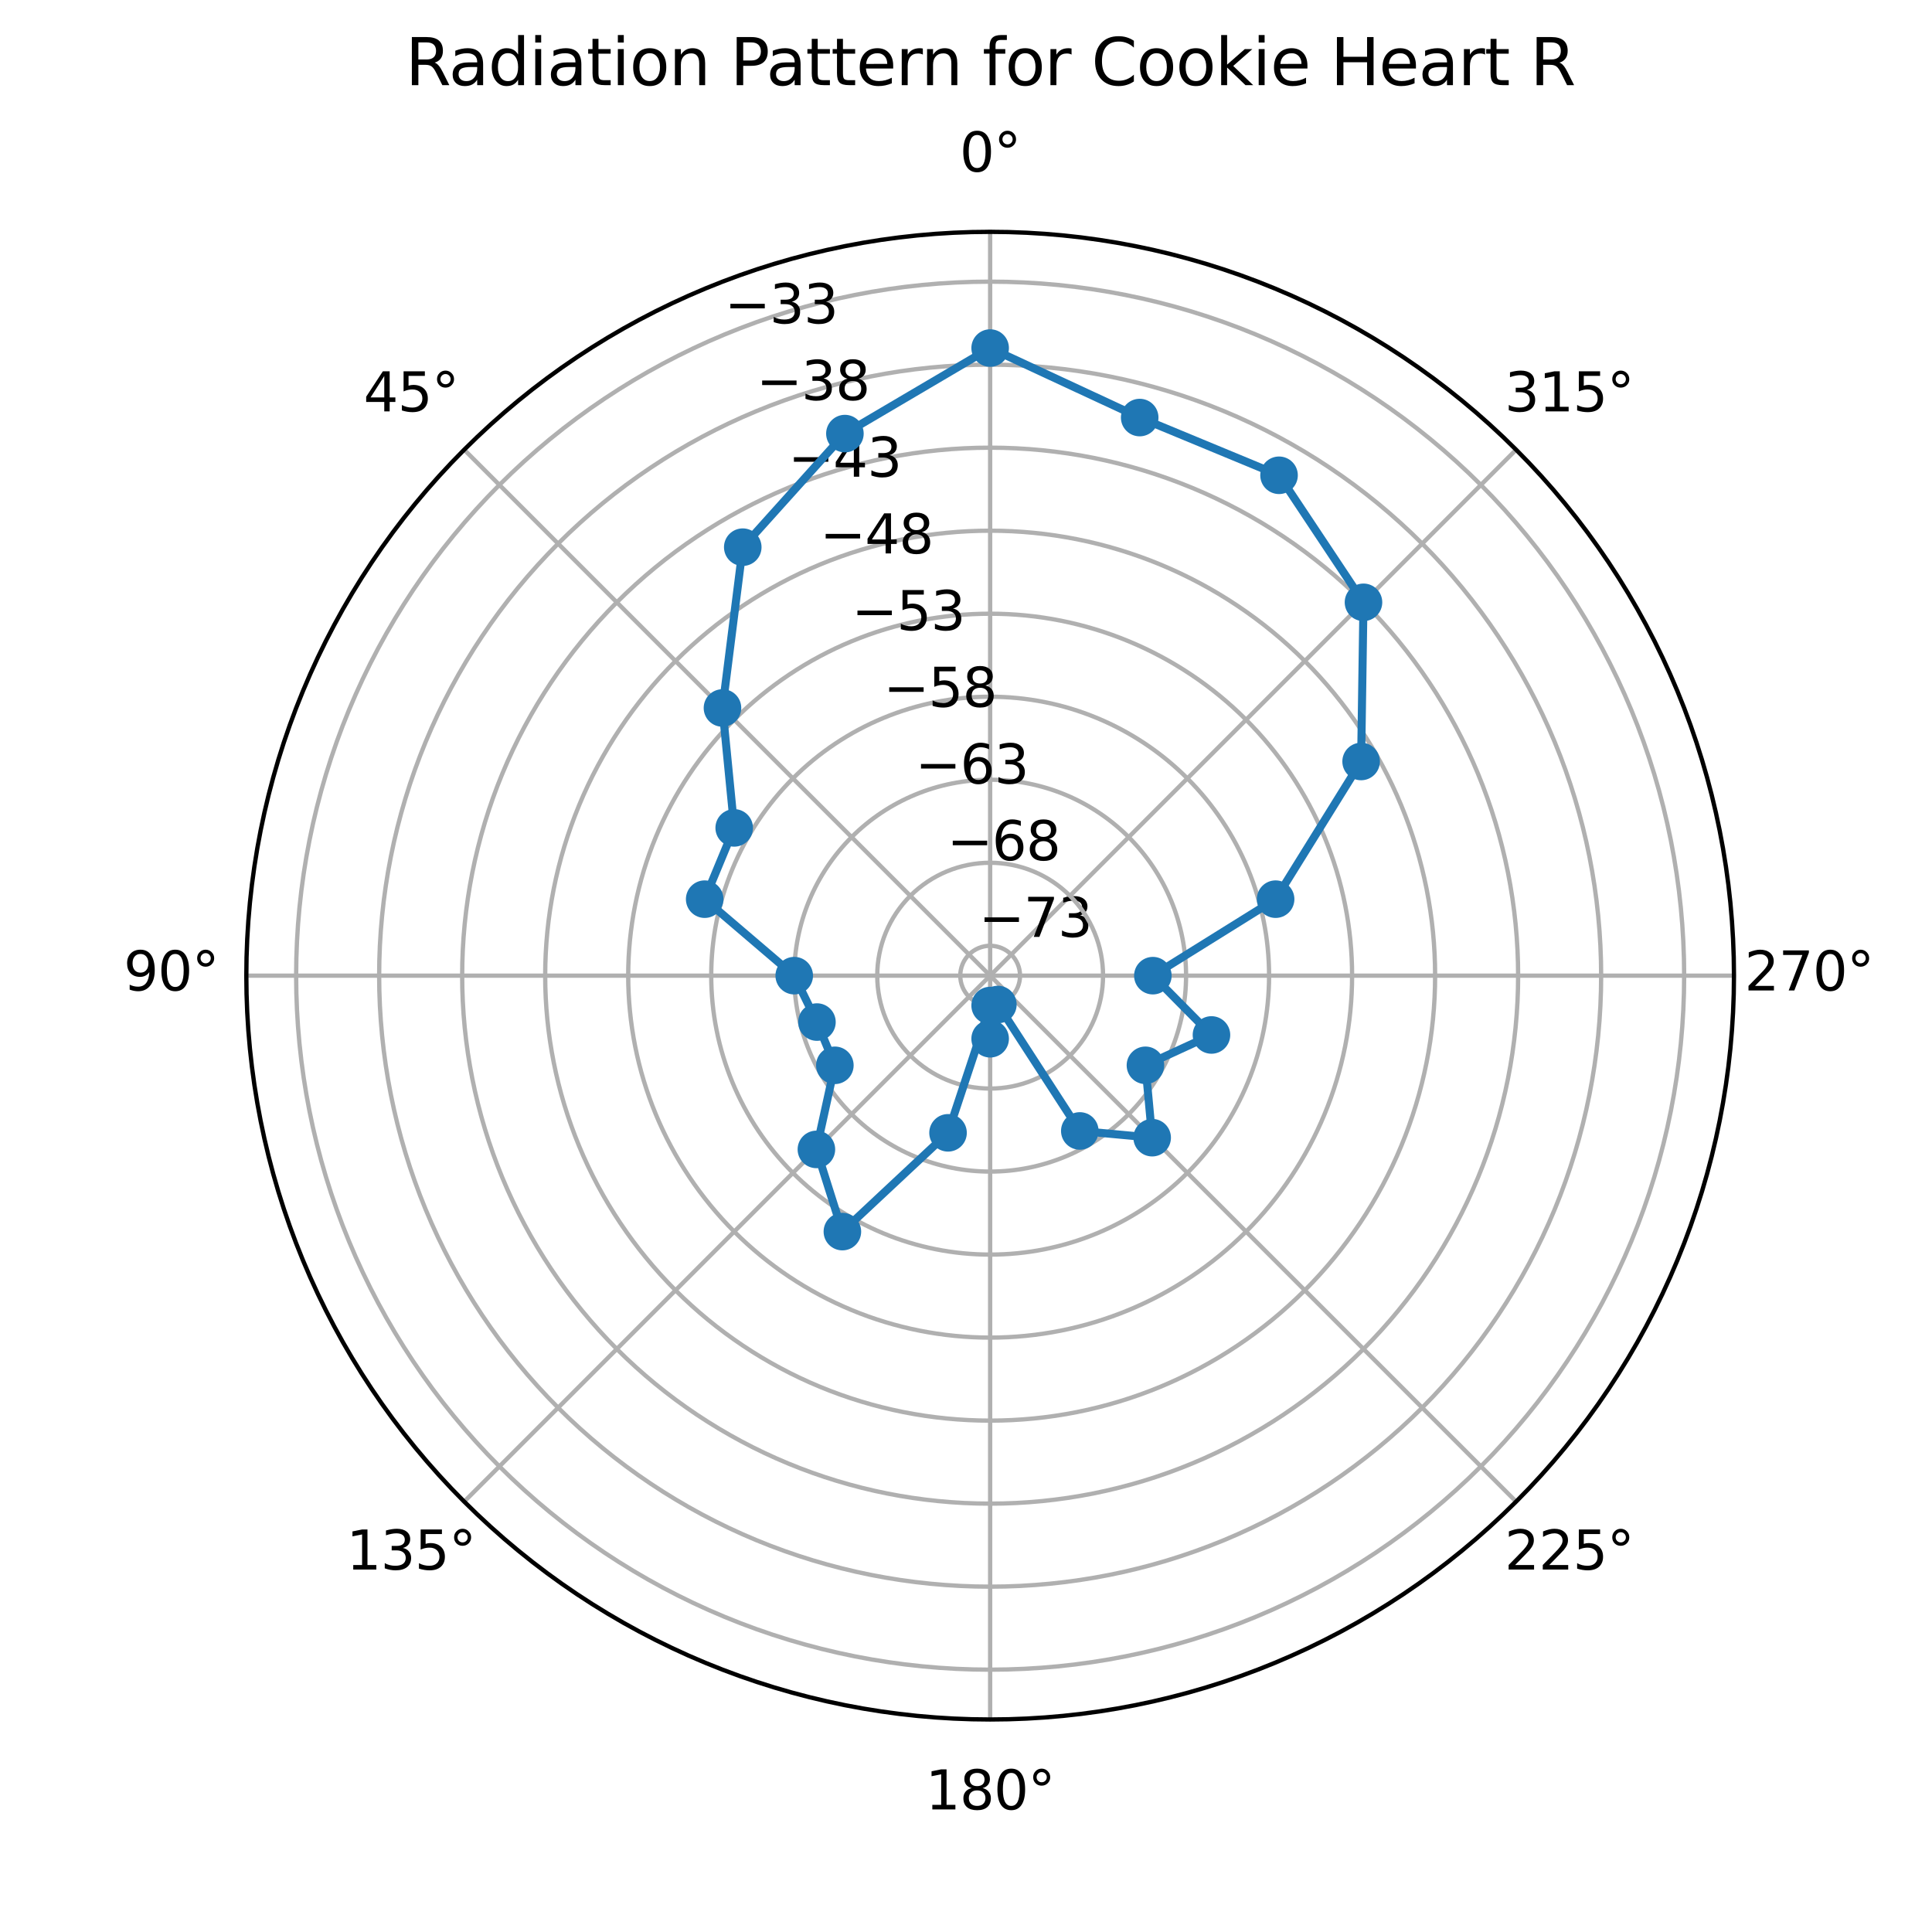 <?xml version="1.0" encoding="utf-8" standalone="no"?>
<!DOCTYPE svg PUBLIC "-//W3C//DTD SVG 1.1//EN"
  "http://www.w3.org/Graphics/SVG/1.1/DTD/svg11.dtd">
<svg xmlns:xlink="http://www.w3.org/1999/xlink" width="360pt" height="360pt" viewBox="0 0 360 360" xmlns="http://www.w3.org/2000/svg" version="1.1">
 <defs>
  <style type="text/css">*{stroke-linejoin: round; stroke-linecap: butt}</style>
 </defs>
 <g id="figure_1">
  <g id="patch_1">
   <path d="M 0 360 
L 360 360 
L 360 0 
L 0 0 
z
" style="fill: #ffffff"/>
  </g>
  <g id="axes_1">
   <g id="patch_2">
    <path d="M 323.1 181.8 
C 323.1 163.599 319.515 145.575 312.55 128.76 
C 305.585 111.945 295.375 96.665 282.505 83.795 
C 269.635 70.925 254.355 60.715 237.54 53.75 
C 220.725 46.785 202.701 43.2 184.5 43.2 
C 166.299 43.2 148.275 46.785 131.46 53.75 
C 114.645 60.715 99.365 70.925 86.495 83.795 
C 73.625 96.665 63.415 111.945 56.45 128.76 
C 49.485 145.575 45.9 163.599 45.9 181.8 
C 45.9 200.001 49.485 218.025 56.45 234.84 
C 63.415 251.655 73.625 266.935 86.495 279.805 
C 99.365 292.675 114.645 302.885 131.46 309.85 
C 148.275 316.815 166.299 320.4 184.5 320.4 
C 202.701 320.4 220.725 316.815 237.54 309.85 
C 254.355 302.885 269.635 292.675 282.505 279.805 
C 295.375 266.935 305.585 251.655 312.55 234.84 
C 319.515 218.025 323.1 200.001 323.1 181.8 
M 184.5 181.8 
C 184.5 181.8 184.5 181.8 184.5 181.8 
C 184.5 181.8 184.5 181.8 184.5 181.8 
C 184.5 181.8 184.5 181.8 184.5 181.8 
C 184.5 181.8 184.5 181.8 184.5 181.8 
C 184.5 181.8 184.5 181.8 184.5 181.8 
C 184.5 181.8 184.5 181.8 184.5 181.8 
C 184.5 181.8 184.5 181.8 184.5 181.8 
C 184.5 181.8 184.5 181.8 184.5 181.8 
C 184.5 181.8 184.5 181.8 184.5 181.8 
C 184.5 181.8 184.5 181.8 184.5 181.8 
C 184.5 181.8 184.5 181.8 184.5 181.8 
C 184.5 181.8 184.5 181.8 184.5 181.8 
C 184.5 181.8 184.5 181.8 184.5 181.8 
C 184.5 181.8 184.5 181.8 184.5 181.8 
C 184.5 181.8 184.5 181.8 184.5 181.8 
C 184.5 181.8 184.5 181.8 184.5 181.8 
z
" style="fill: #ffffff"/>
   </g>
   <g id="matplotlib.axis_1">
    <g id="xtick_1">
     <g id="line2d_1">
      <path d="M 184.5 181.8 
L 184.5 43.2 
" clip-path="url(#p1186067d92)" style="fill: none; stroke: #b0b0b0; stroke-width: 0.8; stroke-linecap: square"/>
     </g>
     <g id="text_1">
      <!-- 0° -->
      <g transform="translate(178.819 31.959) scale(0.1 -0.1)">
       <defs>
        <path id="DejaVuSans-30" d="M 2034 4250 
Q 1547 4250 1301 3770 
Q 1056 3291 1056 2328 
Q 1056 1369 1301 889 
Q 1547 409 2034 409 
Q 2525 409 2770 889 
Q 3016 1369 3016 2328 
Q 3016 3291 2770 3770 
Q 2525 4250 2034 4250 
z
M 2034 4750 
Q 2819 4750 3233 4129 
Q 3647 3509 3647 2328 
Q 3647 1150 3233 529 
Q 2819 -91 2034 -91 
Q 1250 -91 836 529 
Q 422 1150 422 2328 
Q 422 3509 836 4129 
Q 1250 4750 2034 4750 
z
" transform="scale(0.016)"/>
        <path id="DejaVuSans-b0" d="M 1600 4347 
Q 1350 4347 1178 4173 
Q 1006 4000 1006 3750 
Q 1006 3503 1178 3333 
Q 1350 3163 1600 3163 
Q 1850 3163 2022 3333 
Q 2194 3503 2194 3750 
Q 2194 3997 2020 4172 
Q 1847 4347 1600 4347 
z
M 1600 4750 
Q 1800 4750 1984 4673 
Q 2169 4597 2303 4453 
Q 2447 4313 2519 4134 
Q 2591 3956 2591 3750 
Q 2591 3338 2302 3052 
Q 2013 2766 1594 2766 
Q 1172 2766 890 3047 
Q 609 3328 609 3750 
Q 609 4169 896 4459 
Q 1184 4750 1600 4750 
z
" transform="scale(0.016)"/>
       </defs>
       <use xlink:href="#DejaVuSans-30"/>
       <use xlink:href="#DejaVuSans-b0" x="63.623"/>
      </g>
     </g>
    </g>
    <g id="xtick_2">
     <g id="line2d_2">
      <path d="M 184.5 181.8 
L 86.495 83.795 
" clip-path="url(#p1186067d92)" style="fill: none; stroke: #b0b0b0; stroke-width: 0.8; stroke-linecap: square"/>
     </g>
     <g id="text_2">
      <!-- 45° -->
      <g transform="translate(67.733 76.655) scale(0.1 -0.1)">
       <defs>
        <path id="DejaVuSans-34" d="M 2419 4116 
L 825 1625 
L 2419 1625 
L 2419 4116 
z
M 2253 4666 
L 3047 4666 
L 3047 1625 
L 3713 1625 
L 3713 1100 
L 3047 1100 
L 3047 0 
L 2419 0 
L 2419 1100 
L 313 1100 
L 313 1709 
L 2253 4666 
z
" transform="scale(0.016)"/>
        <path id="DejaVuSans-35" d="M 691 4666 
L 3169 4666 
L 3169 4134 
L 1269 4134 
L 1269 2991 
Q 1406 3038 1543 3061 
Q 1681 3084 1819 3084 
Q 2600 3084 3056 2656 
Q 3513 2228 3513 1497 
Q 3513 744 3044 326 
Q 2575 -91 1722 -91 
Q 1428 -91 1123 -41 
Q 819 9 494 109 
L 494 744 
Q 775 591 1075 516 
Q 1375 441 1709 441 
Q 2250 441 2565 725 
Q 2881 1009 2881 1497 
Q 2881 1984 2565 2268 
Q 2250 2553 1709 2553 
Q 1456 2553 1204 2497 
Q 953 2441 691 2322 
L 691 4666 
z
" transform="scale(0.016)"/>
       </defs>
       <use xlink:href="#DejaVuSans-34"/>
       <use xlink:href="#DejaVuSans-35" x="63.623"/>
       <use xlink:href="#DejaVuSans-b0" x="127.246"/>
      </g>
     </g>
    </g>
    <g id="xtick_3">
     <g id="line2d_3">
      <path d="M 184.5 181.8 
L 45.9 181.8 
" clip-path="url(#p1186067d92)" style="fill: none; stroke: #b0b0b0; stroke-width: 0.8; stroke-linecap: square"/>
     </g>
     <g id="text_3">
      <!-- 90° -->
      <g transform="translate(23.038 184.559) scale(0.1 -0.1)">
       <defs>
        <path id="DejaVuSans-39" d="M 703 97 
L 703 672 
Q 941 559 1184 500 
Q 1428 441 1663 441 
Q 2288 441 2617 861 
Q 2947 1281 2994 2138 
Q 2813 1869 2534 1725 
Q 2256 1581 1919 1581 
Q 1219 1581 811 2004 
Q 403 2428 403 3163 
Q 403 3881 828 4315 
Q 1253 4750 1959 4750 
Q 2769 4750 3195 4129 
Q 3622 3509 3622 2328 
Q 3622 1225 3098 567 
Q 2575 -91 1691 -91 
Q 1453 -91 1209 -44 
Q 966 3 703 97 
z
M 1959 2075 
Q 2384 2075 2632 2365 
Q 2881 2656 2881 3163 
Q 2881 3666 2632 3958 
Q 2384 4250 1959 4250 
Q 1534 4250 1286 3958 
Q 1038 3666 1038 3163 
Q 1038 2656 1286 2365 
Q 1534 2075 1959 2075 
z
" transform="scale(0.016)"/>
       </defs>
       <use xlink:href="#DejaVuSans-39"/>
       <use xlink:href="#DejaVuSans-30" x="63.623"/>
       <use xlink:href="#DejaVuSans-b0" x="127.246"/>
      </g>
     </g>
    </g>
    <g id="xtick_4">
     <g id="line2d_4">
      <path d="M 184.5 181.8 
L 86.495 279.805 
" clip-path="url(#p1186067d92)" style="fill: none; stroke: #b0b0b0; stroke-width: 0.8; stroke-linecap: square"/>
     </g>
     <g id="text_4">
      <!-- 135° -->
      <g transform="translate(64.552 292.464) scale(0.1 -0.1)">
       <defs>
        <path id="DejaVuSans-31" d="M 794 531 
L 1825 531 
L 1825 4091 
L 703 3866 
L 703 4441 
L 1819 4666 
L 2450 4666 
L 2450 531 
L 3481 531 
L 3481 0 
L 794 0 
L 794 531 
z
" transform="scale(0.016)"/>
        <path id="DejaVuSans-33" d="M 2597 2516 
Q 3050 2419 3304 2112 
Q 3559 1806 3559 1356 
Q 3559 666 3084 287 
Q 2609 -91 1734 -91 
Q 1441 -91 1130 -33 
Q 819 25 488 141 
L 488 750 
Q 750 597 1062 519 
Q 1375 441 1716 441 
Q 2309 441 2620 675 
Q 2931 909 2931 1356 
Q 2931 1769 2642 2001 
Q 2353 2234 1838 2234 
L 1294 2234 
L 1294 2753 
L 1863 2753 
Q 2328 2753 2575 2939 
Q 2822 3125 2822 3475 
Q 2822 3834 2567 4026 
Q 2313 4219 1838 4219 
Q 1578 4219 1281 4162 
Q 984 4106 628 3988 
L 628 4550 
Q 988 4650 1302 4700 
Q 1616 4750 1894 4750 
Q 2613 4750 3031 4423 
Q 3450 4097 3450 3541 
Q 3450 3153 3228 2886 
Q 3006 2619 2597 2516 
z
" transform="scale(0.016)"/>
       </defs>
       <use xlink:href="#DejaVuSans-31"/>
       <use xlink:href="#DejaVuSans-33" x="63.623"/>
       <use xlink:href="#DejaVuSans-35" x="127.246"/>
       <use xlink:href="#DejaVuSans-b0" x="190.869"/>
      </g>
     </g>
    </g>
    <g id="xtick_5">
     <g id="line2d_5">
      <path d="M 184.5 181.8 
L 184.5 320.4 
" clip-path="url(#p1186067d92)" style="fill: none; stroke: #b0b0b0; stroke-width: 0.8; stroke-linecap: square"/>
     </g>
     <g id="text_5">
      <!-- 180° -->
      <g transform="translate(172.456 337.159) scale(0.1 -0.1)">
       <defs>
        <path id="DejaVuSans-38" d="M 2034 2216 
Q 1584 2216 1326 1975 
Q 1069 1734 1069 1313 
Q 1069 891 1326 650 
Q 1584 409 2034 409 
Q 2484 409 2743 651 
Q 3003 894 3003 1313 
Q 3003 1734 2745 1975 
Q 2488 2216 2034 2216 
z
M 1403 2484 
Q 997 2584 770 2862 
Q 544 3141 544 3541 
Q 544 4100 942 4425 
Q 1341 4750 2034 4750 
Q 2731 4750 3128 4425 
Q 3525 4100 3525 3541 
Q 3525 3141 3298 2862 
Q 3072 2584 2669 2484 
Q 3125 2378 3379 2068 
Q 3634 1759 3634 1313 
Q 3634 634 3220 271 
Q 2806 -91 2034 -91 
Q 1263 -91 848 271 
Q 434 634 434 1313 
Q 434 1759 690 2068 
Q 947 2378 1403 2484 
z
M 1172 3481 
Q 1172 3119 1398 2916 
Q 1625 2713 2034 2713 
Q 2441 2713 2670 2916 
Q 2900 3119 2900 3481 
Q 2900 3844 2670 4047 
Q 2441 4250 2034 4250 
Q 1625 4250 1398 4047 
Q 1172 3844 1172 3481 
z
" transform="scale(0.016)"/>
       </defs>
       <use xlink:href="#DejaVuSans-31"/>
       <use xlink:href="#DejaVuSans-38" x="63.623"/>
       <use xlink:href="#DejaVuSans-30" x="127.246"/>
       <use xlink:href="#DejaVuSans-b0" x="190.869"/>
      </g>
     </g>
    </g>
    <g id="xtick_6">
     <g id="line2d_6">
      <path d="M 184.5 181.8 
L 282.505 279.805 
" clip-path="url(#p1186067d92)" style="fill: none; stroke: #b0b0b0; stroke-width: 0.8; stroke-linecap: square"/>
     </g>
     <g id="text_6">
      <!-- 225° -->
      <g transform="translate(280.361 292.464) scale(0.1 -0.1)">
       <defs>
        <path id="DejaVuSans-32" d="M 1228 531 
L 3431 531 
L 3431 0 
L 469 0 
L 469 531 
Q 828 903 1448 1529 
Q 2069 2156 2228 2338 
Q 2531 2678 2651 2914 
Q 2772 3150 2772 3378 
Q 2772 3750 2511 3984 
Q 2250 4219 1831 4219 
Q 1534 4219 1204 4116 
Q 875 4013 500 3803 
L 500 4441 
Q 881 4594 1212 4672 
Q 1544 4750 1819 4750 
Q 2544 4750 2975 4387 
Q 3406 4025 3406 3419 
Q 3406 3131 3298 2873 
Q 3191 2616 2906 2266 
Q 2828 2175 2409 1742 
Q 1991 1309 1228 531 
z
" transform="scale(0.016)"/>
       </defs>
       <use xlink:href="#DejaVuSans-32"/>
       <use xlink:href="#DejaVuSans-32" x="63.623"/>
       <use xlink:href="#DejaVuSans-35" x="127.246"/>
       <use xlink:href="#DejaVuSans-b0" x="190.869"/>
      </g>
     </g>
    </g>
    <g id="xtick_7">
     <g id="line2d_7">
      <path d="M 184.5 181.8 
L 323.1 181.8 
" clip-path="url(#p1186067d92)" style="fill: none; stroke: #b0b0b0; stroke-width: 0.8; stroke-linecap: square"/>
     </g>
     <g id="text_7">
      <!-- 270° -->
      <g transform="translate(325.056 184.559) scale(0.1 -0.1)">
       <defs>
        <path id="DejaVuSans-37" d="M 525 4666 
L 3525 4666 
L 3525 4397 
L 1831 0 
L 1172 0 
L 2766 4134 
L 525 4134 
L 525 4666 
z
" transform="scale(0.016)"/>
       </defs>
       <use xlink:href="#DejaVuSans-32"/>
       <use xlink:href="#DejaVuSans-37" x="63.623"/>
       <use xlink:href="#DejaVuSans-30" x="127.246"/>
       <use xlink:href="#DejaVuSans-b0" x="190.869"/>
      </g>
     </g>
    </g>
    <g id="xtick_8">
     <g id="line2d_8">
      <path d="M 184.5 181.8 
L 282.505 83.795 
" clip-path="url(#p1186067d92)" style="fill: none; stroke: #b0b0b0; stroke-width: 0.8; stroke-linecap: square"/>
     </g>
     <g id="text_8">
      <!-- 315° -->
      <g transform="translate(280.361 76.655) scale(0.1 -0.1)">
       <use xlink:href="#DejaVuSans-33"/>
       <use xlink:href="#DejaVuSans-31" x="63.623"/>
       <use xlink:href="#DejaVuSans-35" x="127.246"/>
       <use xlink:href="#DejaVuSans-b0" x="190.869"/>
      </g>
     </g>
    </g>
   </g>
   <g id="matplotlib.axis_2">
    <g id="ytick_1">
     <g id="line2d_9">
      <path d="M 184.5 176.231 
C 183.769 176.231 183.045 176.375 182.369 176.655 
C 181.693 176.935 181.079 177.345 180.562 177.862 
C 180.045 178.379 179.635 178.993 179.355 179.669 
C 179.075 180.345 178.931 181.069 178.931 181.8 
C 178.931 182.531 179.075 183.255 179.355 183.931 
C 179.635 184.607 180.045 185.221 180.562 185.738 
C 181.079 186.255 181.693 186.665 182.369 186.945 
C 183.045 187.225 183.769 187.369 184.5 187.369 
C 185.231 187.369 185.955 187.225 186.631 186.945 
C 187.307 186.665 187.921 186.255 188.438 185.738 
C 188.955 185.221 189.365 184.607 189.645 183.931 
C 189.925 183.255 190.069 182.531 190.069 181.8 
C 190.069 181.069 189.925 180.345 189.645 179.669 
C 189.365 178.993 188.955 178.379 188.438 177.862 
C 187.921 177.345 187.307 176.935 186.631 176.655 
C 185.955 176.375 185.231 176.231 184.5 176.231 
" clip-path="url(#p1186067d92)" style="fill: none; stroke: #b0b0b0; stroke-width: 0.8; stroke-linecap: square"/>
     </g>
     <g id="text_9">
      <!-- −73 -->
      <g transform="translate(182.369 174.575) scale(0.1 -0.1)">
       <defs>
        <path id="DejaVuSans-2212" d="M 678 2272 
L 4684 2272 
L 4684 1741 
L 678 1741 
L 678 2272 
z
" transform="scale(0.016)"/>
       </defs>
       <use xlink:href="#DejaVuSans-2212"/>
       <use xlink:href="#DejaVuSans-37" x="83.789"/>
       <use xlink:href="#DejaVuSans-33" x="147.412"/>
      </g>
     </g>
    </g>
    <g id="ytick_2">
     <g id="line2d_10">
      <path d="M 184.5 160.762 
C 181.737 160.762 179.002 161.307 176.449 162.364 
C 173.897 163.421 171.578 164.971 169.624 166.924 
C 167.671 168.878 166.121 171.197 165.064 173.749 
C 164.007 176.302 163.463 179.037 163.463 181.8 
C 163.463 184.563 164.007 187.298 165.064 189.851 
C 166.121 192.403 167.671 194.722 169.624 196.676 
C 171.578 198.629 173.897 200.179 176.449 201.236 
C 179.002 202.293 181.737 202.838 184.5 202.838 
C 187.263 202.838 189.998 202.293 192.551 201.236 
C 195.103 200.179 197.422 198.629 199.376 196.676 
C 201.329 194.722 202.879 192.403 203.936 189.851 
C 204.993 187.298 205.537 184.563 205.537 181.8 
C 205.537 179.037 204.993 176.302 203.936 173.749 
C 202.879 171.197 201.329 168.878 199.376 166.924 
C 197.422 164.971 195.103 163.421 192.551 162.364 
C 189.998 161.307 187.263 160.762 184.5 160.762 
" clip-path="url(#p1186067d92)" style="fill: none; stroke: #b0b0b0; stroke-width: 0.8; stroke-linecap: square"/>
     </g>
     <g id="text_10">
      <!-- −68 -->
      <g transform="translate(176.449 160.284) scale(0.1 -0.1)">
       <defs>
        <path id="DejaVuSans-36" d="M 2113 2584 
Q 1688 2584 1439 2293 
Q 1191 2003 1191 1497 
Q 1191 994 1439 701 
Q 1688 409 2113 409 
Q 2538 409 2786 701 
Q 3034 994 3034 1497 
Q 3034 2003 2786 2293 
Q 2538 2584 2113 2584 
z
M 3366 4563 
L 3366 3988 
Q 3128 4100 2886 4159 
Q 2644 4219 2406 4219 
Q 1781 4219 1451 3797 
Q 1122 3375 1075 2522 
Q 1259 2794 1537 2939 
Q 1816 3084 2150 3084 
Q 2853 3084 3261 2657 
Q 3669 2231 3669 1497 
Q 3669 778 3244 343 
Q 2819 -91 2113 -91 
Q 1303 -91 875 529 
Q 447 1150 447 2328 
Q 447 3434 972 4092 
Q 1497 4750 2381 4750 
Q 2619 4750 2861 4703 
Q 3103 4656 3366 4563 
z
" transform="scale(0.016)"/>
       </defs>
       <use xlink:href="#DejaVuSans-2212"/>
       <use xlink:href="#DejaVuSans-36" x="83.789"/>
       <use xlink:href="#DejaVuSans-38" x="147.412"/>
      </g>
     </g>
    </g>
    <g id="ytick_3">
     <g id="line2d_11">
      <path d="M 184.5 145.294 
C 179.706 145.294 174.959 146.238 170.53 148.073 
C 166.101 149.907 162.076 152.596 158.686 155.986 
C 155.296 159.376 152.607 163.401 150.773 167.83 
C 148.938 172.259 147.994 177.006 147.994 181.8 
C 147.994 186.594 148.938 191.341 150.773 195.77 
C 152.607 200.199 155.296 204.224 158.686 207.614 
C 162.076 211.004 166.101 213.693 170.53 215.527 
C 174.959 217.362 179.706 218.306 184.5 218.306 
C 189.294 218.306 194.041 217.362 198.47 215.527 
C 202.899 213.693 206.924 211.004 210.314 207.614 
C 213.704 204.224 216.393 200.199 218.227 195.77 
C 220.062 191.341 221.006 186.594 221.006 181.8 
C 221.006 177.006 220.062 172.259 218.227 167.83 
C 216.393 163.401 213.704 159.376 210.314 155.986 
C 206.924 152.596 202.899 149.907 198.47 148.073 
C 194.041 146.238 189.294 145.294 184.5 145.294 
" clip-path="url(#p1186067d92)" style="fill: none; stroke: #b0b0b0; stroke-width: 0.8; stroke-linecap: square"/>
     </g>
     <g id="text_11">
      <!-- −63 -->
      <g transform="translate(170.53 145.993) scale(0.1 -0.1)">
       <use xlink:href="#DejaVuSans-2212"/>
       <use xlink:href="#DejaVuSans-36" x="83.789"/>
       <use xlink:href="#DejaVuSans-33" x="147.412"/>
      </g>
     </g>
    </g>
    <g id="ytick_4">
     <g id="line2d_12">
      <path d="M 184.5 129.825 
C 177.675 129.825 170.916 131.169 164.61 133.781 
C 158.304 136.393 152.574 140.222 147.748 145.048 
C 142.922 149.874 139.093 155.604 136.481 161.91 
C 133.869 168.216 132.525 174.975 132.525 181.8 
C 132.525 188.625 133.869 195.384 136.481 201.69 
C 139.093 207.996 142.922 213.726 147.748 218.552 
C 152.574 223.378 158.304 227.207 164.61 229.819 
C 170.916 232.431 177.675 233.775 184.5 233.775 
C 191.325 233.775 198.084 232.431 204.39 229.819 
C 210.696 227.207 216.426 223.378 221.252 218.552 
C 226.078 213.726 229.907 207.996 232.519 201.69 
C 235.131 195.384 236.475 188.625 236.475 181.8 
C 236.475 174.975 235.131 168.216 232.519 161.91 
C 229.907 155.604 226.078 149.874 221.252 145.048 
C 216.426 140.222 210.696 136.393 204.39 133.781 
C 198.084 131.169 191.325 129.825 184.5 129.825 
" clip-path="url(#p1186067d92)" style="fill: none; stroke: #b0b0b0; stroke-width: 0.8; stroke-linecap: square"/>
     </g>
     <g id="text_12">
      <!-- −58 -->
      <g transform="translate(164.61 131.702) scale(0.1 -0.1)">
       <use xlink:href="#DejaVuSans-2212"/>
       <use xlink:href="#DejaVuSans-35" x="83.789"/>
       <use xlink:href="#DejaVuSans-38" x="147.412"/>
      </g>
     </g>
    </g>
    <g id="ytick_5">
     <g id="line2d_13">
      <path d="M 184.5 114.356 
C 175.643 114.356 166.873 116.101 158.69 119.49 
C 150.508 122.879 143.073 127.847 136.81 134.11 
C 130.547 140.373 125.579 147.808 122.19 155.99 
C 118.801 164.173 117.056 172.943 117.056 181.8 
C 117.056 190.657 118.801 199.427 122.19 207.61 
C 125.579 215.792 130.547 223.227 136.81 229.49 
C 143.073 235.753 150.508 240.721 158.69 244.11 
C 166.873 247.499 175.643 249.244 184.5 249.244 
C 193.357 249.244 202.127 247.499 210.31 244.11 
C 218.492 240.721 225.927 235.753 232.19 229.49 
C 238.453 223.227 243.421 215.792 246.81 207.61 
C 250.199 199.427 251.944 190.657 251.944 181.8 
C 251.944 172.943 250.199 164.173 246.81 155.99 
C 243.421 147.808 238.453 140.373 232.19 134.11 
C 225.927 127.847 218.492 122.879 210.31 119.49 
C 202.127 116.101 193.357 114.356 184.5 114.356 
" clip-path="url(#p1186067d92)" style="fill: none; stroke: #b0b0b0; stroke-width: 0.8; stroke-linecap: square"/>
     </g>
     <g id="text_13">
      <!-- −53 -->
      <g transform="translate(158.69 117.41) scale(0.1 -0.1)">
       <use xlink:href="#DejaVuSans-2212"/>
       <use xlink:href="#DejaVuSans-35" x="83.789"/>
       <use xlink:href="#DejaVuSans-33" x="147.412"/>
      </g>
     </g>
    </g>
    <g id="ytick_6">
     <g id="line2d_14">
      <path d="M 184.5 98.888 
C 173.612 98.888 162.83 101.032 152.771 105.199 
C 142.712 109.365 133.571 115.473 125.872 123.172 
C 118.173 130.871 112.065 140.012 107.899 150.071 
C 103.732 160.13 101.588 170.912 101.588 181.8 
C 101.588 192.688 103.732 203.47 107.899 213.529 
C 112.065 223.588 118.173 232.729 125.872 240.428 
C 133.571 248.127 142.712 254.235 152.771 258.401 
C 162.83 262.568 173.612 264.712 184.5 264.712 
C 195.388 264.712 206.17 262.568 216.229 258.401 
C 226.288 254.235 235.429 248.127 243.128 240.428 
C 250.827 232.729 256.935 223.588 261.101 213.529 
C 265.268 203.47 267.413 192.688 267.413 181.8 
C 267.413 170.912 265.268 160.13 261.101 150.071 
C 256.935 140.012 250.827 130.871 243.128 123.172 
C 235.429 115.473 226.288 109.365 216.229 105.199 
C 206.17 101.032 195.388 98.888 184.5 98.888 
" clip-path="url(#p1186067d92)" style="fill: none; stroke: #b0b0b0; stroke-width: 0.8; stroke-linecap: square"/>
     </g>
     <g id="text_14">
      <!-- −48 -->
      <g transform="translate(152.771 103.119) scale(0.1 -0.1)">
       <use xlink:href="#DejaVuSans-2212"/>
       <use xlink:href="#DejaVuSans-34" x="83.789"/>
       <use xlink:href="#DejaVuSans-38" x="147.412"/>
      </g>
     </g>
    </g>
    <g id="ytick_7">
     <g id="line2d_15">
      <path d="M 184.5 83.419 
C 171.581 83.419 158.787 85.964 146.851 90.908 
C 134.915 95.852 124.069 103.099 114.934 112.234 
C 105.799 121.369 98.552 132.215 93.608 144.151 
C 88.664 156.087 86.119 168.881 86.119 181.8 
C 86.119 194.719 88.664 207.513 93.608 219.449 
C 98.552 231.385 105.799 242.231 114.934 251.366 
C 124.069 260.501 134.915 267.748 146.851 272.692 
C 158.787 277.636 171.581 280.181 184.5 280.181 
C 197.419 280.181 210.213 277.636 222.149 272.692 
C 234.085 267.748 244.931 260.501 254.066 251.366 
C 263.201 242.231 270.448 231.385 275.392 219.449 
C 280.336 207.513 282.881 194.719 282.881 181.8 
C 282.881 168.881 280.336 156.087 275.392 144.151 
C 270.448 132.215 263.201 121.369 254.066 112.234 
C 244.931 103.099 234.085 95.852 222.149 90.908 
C 210.213 85.964 197.419 83.419 184.5 83.419 
" clip-path="url(#p1186067d92)" style="fill: none; stroke: #b0b0b0; stroke-width: 0.8; stroke-linecap: square"/>
     </g>
     <g id="text_15">
      <!-- −43 -->
      <g transform="translate(146.851 88.828) scale(0.1 -0.1)">
       <use xlink:href="#DejaVuSans-2212"/>
       <use xlink:href="#DejaVuSans-34" x="83.789"/>
       <use xlink:href="#DejaVuSans-33" x="147.412"/>
      </g>
     </g>
    </g>
    <g id="ytick_8">
     <g id="line2d_16">
      <path d="M 184.5 67.95 
C 169.549 67.95 154.744 70.895 140.931 76.616 
C 127.119 82.338 114.568 90.724 103.996 101.296 
C 93.424 111.868 85.038 124.419 79.316 138.231 
C 73.595 152.044 70.65 166.849 70.65 181.8 
C 70.65 196.751 73.595 211.556 79.316 225.369 
C 85.038 239.181 93.424 251.732 103.996 262.304 
C 114.568 272.876 127.119 281.262 140.931 286.984 
C 154.744 292.705 169.549 295.65 184.5 295.65 
C 199.451 295.65 214.256 292.705 228.069 286.984 
C 241.881 281.262 254.432 272.876 265.004 262.304 
C 275.576 251.732 283.962 239.181 289.684 225.369 
C 295.405 211.556 298.35 196.751 298.35 181.8 
C 298.35 166.849 295.405 152.044 289.684 138.231 
C 283.962 124.419 275.576 111.868 265.004 101.296 
C 254.432 90.724 241.881 82.338 228.069 76.616 
C 214.256 70.895 199.451 67.95 184.5 67.95 
" clip-path="url(#p1186067d92)" style="fill: none; stroke: #b0b0b0; stroke-width: 0.8; stroke-linecap: square"/>
     </g>
     <g id="text_16">
      <!-- −38 -->
      <g transform="translate(140.931 74.537) scale(0.1 -0.1)">
       <use xlink:href="#DejaVuSans-2212"/>
       <use xlink:href="#DejaVuSans-33" x="83.789"/>
       <use xlink:href="#DejaVuSans-38" x="147.412"/>
      </g>
     </g>
    </g>
    <g id="ytick_9">
     <g id="line2d_17">
      <path d="M 184.5 52.481 
C 167.518 52.481 150.701 55.826 135.012 62.325 
C 119.323 68.824 105.066 78.35 93.058 90.358 
C 81.05 102.366 71.524 116.623 65.025 132.312 
C 58.526 148.001 55.181 164.818 55.181 181.8 
C 55.181 198.782 58.526 215.599 65.025 231.288 
C 71.524 246.977 81.05 261.234 93.058 273.242 
C 105.066 285.25 119.323 294.776 135.012 301.275 
C 150.701 307.774 167.518 311.119 184.5 311.119 
C 201.482 311.119 218.299 307.774 233.988 301.275 
C 249.677 294.776 263.934 285.25 275.942 273.242 
C 287.95 261.234 297.476 246.977 303.975 231.288 
C 310.474 215.599 313.819 198.782 313.819 181.8 
C 313.819 164.818 310.474 148.001 303.975 132.312 
C 297.476 116.623 287.95 102.366 275.942 90.358 
C 263.934 78.35 249.677 68.824 233.988 62.325 
C 218.299 55.826 201.482 52.481 184.5 52.481 
" clip-path="url(#p1186067d92)" style="fill: none; stroke: #b0b0b0; stroke-width: 0.8; stroke-linecap: square"/>
     </g>
     <g id="text_17">
      <!-- −33 -->
      <g transform="translate(135.012 60.245) scale(0.1 -0.1)">
       <use xlink:href="#DejaVuSans-2212"/>
       <use xlink:href="#DejaVuSans-33" x="83.789"/>
       <use xlink:href="#DejaVuSans-33" x="147.412"/>
      </g>
     </g>
    </g>
   </g>
   <g id="line2d_18">
    <path d="M 184.5 193.556 
L 185.941 187.179 
L 201.206 210.736 
L 214.689 211.989 
L 213.436 198.506 
L 225.739 192.85 
L 214.819 181.8 
L 237.692 167.547 
L 253.625 141.891 
L 254.066 112.234 
L 238.331 88.562 
L 212.365 77.806 
L 184.5 64.856 
L 157.436 80.794 
L 138.403 101.958 
L 134.622 131.922 
L 136.809 154.266 
L 131.308 167.547 
L 147.994 181.8 
L 152.226 190.448 
L 155.564 198.506 
L 152.123 214.177 
L 156.966 229.491 
L 176.653 211.086 
L 184.5 187.369 
" clip-path="url(#p1186067d92)" style="fill: none; stroke: #1f77b4; stroke-width: 1.5; stroke-linecap: square"/>
    <defs>
     <path id="me5cbacd1b1" d="M 0 3 
C 0.796 3 1.559 2.684 2.121 2.121 
C 2.684 1.559 3 0.796 3 0 
C 3 -0.796 2.684 -1.559 2.121 -2.121 
C 1.559 -2.684 0.796 -3 0 -3 
C -0.796 -3 -1.559 -2.684 -2.121 -2.121 
C -2.684 -1.559 -3 -0.796 -3 0 
C -3 0.796 -2.684 1.559 -2.121 2.121 
C -1.559 2.684 -0.796 3 0 3 
z
" style="stroke: #1f77b4"/>
    </defs>
    <g clip-path="url(#p1186067d92)">
     <use xlink:href="#me5cbacd1b1" x="184.5" y="193.556" style="fill: #1f77b4; stroke: #1f77b4"/>
     <use xlink:href="#me5cbacd1b1" x="185.941" y="187.179" style="fill: #1f77b4; stroke: #1f77b4"/>
     <use xlink:href="#me5cbacd1b1" x="201.206" y="210.736" style="fill: #1f77b4; stroke: #1f77b4"/>
     <use xlink:href="#me5cbacd1b1" x="214.689" y="211.989" style="fill: #1f77b4; stroke: #1f77b4"/>
     <use xlink:href="#me5cbacd1b1" x="213.436" y="198.506" style="fill: #1f77b4; stroke: #1f77b4"/>
     <use xlink:href="#me5cbacd1b1" x="225.739" y="192.85" style="fill: #1f77b4; stroke: #1f77b4"/>
     <use xlink:href="#me5cbacd1b1" x="214.819" y="181.8" style="fill: #1f77b4; stroke: #1f77b4"/>
     <use xlink:href="#me5cbacd1b1" x="237.692" y="167.547" style="fill: #1f77b4; stroke: #1f77b4"/>
     <use xlink:href="#me5cbacd1b1" x="253.625" y="141.891" style="fill: #1f77b4; stroke: #1f77b4"/>
     <use xlink:href="#me5cbacd1b1" x="254.066" y="112.234" style="fill: #1f77b4; stroke: #1f77b4"/>
     <use xlink:href="#me5cbacd1b1" x="238.331" y="88.562" style="fill: #1f77b4; stroke: #1f77b4"/>
     <use xlink:href="#me5cbacd1b1" x="212.365" y="77.806" style="fill: #1f77b4; stroke: #1f77b4"/>
     <use xlink:href="#me5cbacd1b1" x="184.5" y="64.856" style="fill: #1f77b4; stroke: #1f77b4"/>
     <use xlink:href="#me5cbacd1b1" x="157.436" y="80.794" style="fill: #1f77b4; stroke: #1f77b4"/>
     <use xlink:href="#me5cbacd1b1" x="138.403" y="101.958" style="fill: #1f77b4; stroke: #1f77b4"/>
     <use xlink:href="#me5cbacd1b1" x="134.622" y="131.922" style="fill: #1f77b4; stroke: #1f77b4"/>
     <use xlink:href="#me5cbacd1b1" x="136.809" y="154.266" style="fill: #1f77b4; stroke: #1f77b4"/>
     <use xlink:href="#me5cbacd1b1" x="131.308" y="167.547" style="fill: #1f77b4; stroke: #1f77b4"/>
     <use xlink:href="#me5cbacd1b1" x="147.994" y="181.8" style="fill: #1f77b4; stroke: #1f77b4"/>
     <use xlink:href="#me5cbacd1b1" x="152.226" y="190.448" style="fill: #1f77b4; stroke: #1f77b4"/>
     <use xlink:href="#me5cbacd1b1" x="155.564" y="198.506" style="fill: #1f77b4; stroke: #1f77b4"/>
     <use xlink:href="#me5cbacd1b1" x="152.123" y="214.177" style="fill: #1f77b4; stroke: #1f77b4"/>
     <use xlink:href="#me5cbacd1b1" x="156.966" y="229.491" style="fill: #1f77b4; stroke: #1f77b4"/>
     <use xlink:href="#me5cbacd1b1" x="176.653" y="211.086" style="fill: #1f77b4; stroke: #1f77b4"/>
     <use xlink:href="#me5cbacd1b1" x="184.5" y="187.369" style="fill: #1f77b4; stroke: #1f77b4"/>
    </g>
   </g>
   <g id="patch_3">
    <path d="M 184.5 43.2 
C 166.299 43.2 148.275 46.785 131.46 53.75 
C 114.645 60.715 99.365 70.925 86.495 83.795 
C 73.625 96.665 63.415 111.945 56.45 128.76 
C 49.485 145.575 45.9 163.599 45.9 181.8 
C 45.9 200.001 49.485 218.025 56.45 234.84 
C 63.415 251.655 73.625 266.935 86.495 279.805 
C 99.365 292.675 114.645 302.885 131.46 309.85 
C 148.275 316.815 166.299 320.4 184.5 320.4 
C 202.701 320.4 220.725 316.815 237.54 309.85 
C 254.355 302.885 269.635 292.675 282.505 279.805 
C 295.375 266.935 305.585 251.655 312.55 234.84 
C 319.515 218.025 323.1 200.001 323.1 181.8 
C 323.1 163.599 319.515 145.575 312.55 128.76 
C 305.585 111.945 295.375 96.665 282.505 83.795 
C 269.635 70.925 254.355 60.715 237.54 53.75 
C 220.725 46.785 202.701 43.2 184.5 43.2 
" style="fill: none; stroke: #000000; stroke-width: 0.8; stroke-linejoin: miter; stroke-linecap: square"/>
   </g>
   <g id="text_18">
    <!-- Radiation Pattern for Cookie Heart R -->
    <g transform="translate(75.54 15.865) scale(0.12 -0.12)">
     <defs>
      <path id="DejaVuSans-52" d="M 2841 2188 
Q 3044 2119 3236 1894 
Q 3428 1669 3622 1275 
L 4263 0 
L 3584 0 
L 2988 1197 
Q 2756 1666 2539 1819 
Q 2322 1972 1947 1972 
L 1259 1972 
L 1259 0 
L 628 0 
L 628 4666 
L 2053 4666 
Q 2853 4666 3247 4331 
Q 3641 3997 3641 3322 
Q 3641 2881 3436 2590 
Q 3231 2300 2841 2188 
z
M 1259 4147 
L 1259 2491 
L 2053 2491 
Q 2509 2491 2742 2702 
Q 2975 2913 2975 3322 
Q 2975 3731 2742 3939 
Q 2509 4147 2053 4147 
L 1259 4147 
z
" transform="scale(0.016)"/>
      <path id="DejaVuSans-61" d="M 2194 1759 
Q 1497 1759 1228 1600 
Q 959 1441 959 1056 
Q 959 750 1161 570 
Q 1363 391 1709 391 
Q 2188 391 2477 730 
Q 2766 1069 2766 1631 
L 2766 1759 
L 2194 1759 
z
M 3341 1997 
L 3341 0 
L 2766 0 
L 2766 531 
Q 2569 213 2275 61 
Q 1981 -91 1556 -91 
Q 1019 -91 701 211 
Q 384 513 384 1019 
Q 384 1609 779 1909 
Q 1175 2209 1959 2209 
L 2766 2209 
L 2766 2266 
Q 2766 2663 2505 2880 
Q 2244 3097 1772 3097 
Q 1472 3097 1187 3025 
Q 903 2953 641 2809 
L 641 3341 
Q 956 3463 1253 3523 
Q 1550 3584 1831 3584 
Q 2591 3584 2966 3190 
Q 3341 2797 3341 1997 
z
" transform="scale(0.016)"/>
      <path id="DejaVuSans-64" d="M 2906 2969 
L 2906 4863 
L 3481 4863 
L 3481 0 
L 2906 0 
L 2906 525 
Q 2725 213 2448 61 
Q 2172 -91 1784 -91 
Q 1150 -91 751 415 
Q 353 922 353 1747 
Q 353 2572 751 3078 
Q 1150 3584 1784 3584 
Q 2172 3584 2448 3432 
Q 2725 3281 2906 2969 
z
M 947 1747 
Q 947 1113 1208 752 
Q 1469 391 1925 391 
Q 2381 391 2643 752 
Q 2906 1113 2906 1747 
Q 2906 2381 2643 2742 
Q 2381 3103 1925 3103 
Q 1469 3103 1208 2742 
Q 947 2381 947 1747 
z
" transform="scale(0.016)"/>
      <path id="DejaVuSans-69" d="M 603 3500 
L 1178 3500 
L 1178 0 
L 603 0 
L 603 3500 
z
M 603 4863 
L 1178 4863 
L 1178 4134 
L 603 4134 
L 603 4863 
z
" transform="scale(0.016)"/>
      <path id="DejaVuSans-74" d="M 1172 4494 
L 1172 3500 
L 2356 3500 
L 2356 3053 
L 1172 3053 
L 1172 1153 
Q 1172 725 1289 603 
Q 1406 481 1766 481 
L 2356 481 
L 2356 0 
L 1766 0 
Q 1100 0 847 248 
Q 594 497 594 1153 
L 594 3053 
L 172 3053 
L 172 3500 
L 594 3500 
L 594 4494 
L 1172 4494 
z
" transform="scale(0.016)"/>
      <path id="DejaVuSans-6f" d="M 1959 3097 
Q 1497 3097 1228 2736 
Q 959 2375 959 1747 
Q 959 1119 1226 758 
Q 1494 397 1959 397 
Q 2419 397 2687 759 
Q 2956 1122 2956 1747 
Q 2956 2369 2687 2733 
Q 2419 3097 1959 3097 
z
M 1959 3584 
Q 2709 3584 3137 3096 
Q 3566 2609 3566 1747 
Q 3566 888 3137 398 
Q 2709 -91 1959 -91 
Q 1206 -91 779 398 
Q 353 888 353 1747 
Q 353 2609 779 3096 
Q 1206 3584 1959 3584 
z
" transform="scale(0.016)"/>
      <path id="DejaVuSans-6e" d="M 3513 2113 
L 3513 0 
L 2938 0 
L 2938 2094 
Q 2938 2591 2744 2837 
Q 2550 3084 2163 3084 
Q 1697 3084 1428 2787 
Q 1159 2491 1159 1978 
L 1159 0 
L 581 0 
L 581 3500 
L 1159 3500 
L 1159 2956 
Q 1366 3272 1645 3428 
Q 1925 3584 2291 3584 
Q 2894 3584 3203 3211 
Q 3513 2838 3513 2113 
z
" transform="scale(0.016)"/>
      <path id="DejaVuSans-20" transform="scale(0.016)"/>
      <path id="DejaVuSans-50" d="M 1259 4147 
L 1259 2394 
L 2053 2394 
Q 2494 2394 2734 2622 
Q 2975 2850 2975 3272 
Q 2975 3691 2734 3919 
Q 2494 4147 2053 4147 
L 1259 4147 
z
M 628 4666 
L 2053 4666 
Q 2838 4666 3239 4311 
Q 3641 3956 3641 3272 
Q 3641 2581 3239 2228 
Q 2838 1875 2053 1875 
L 1259 1875 
L 1259 0 
L 628 0 
L 628 4666 
z
" transform="scale(0.016)"/>
      <path id="DejaVuSans-65" d="M 3597 1894 
L 3597 1613 
L 953 1613 
Q 991 1019 1311 708 
Q 1631 397 2203 397 
Q 2534 397 2845 478 
Q 3156 559 3463 722 
L 3463 178 
Q 3153 47 2828 -22 
Q 2503 -91 2169 -91 
Q 1331 -91 842 396 
Q 353 884 353 1716 
Q 353 2575 817 3079 
Q 1281 3584 2069 3584 
Q 2775 3584 3186 3129 
Q 3597 2675 3597 1894 
z
M 3022 2063 
Q 3016 2534 2758 2815 
Q 2500 3097 2075 3097 
Q 1594 3097 1305 2825 
Q 1016 2553 972 2059 
L 3022 2063 
z
" transform="scale(0.016)"/>
      <path id="DejaVuSans-72" d="M 2631 2963 
Q 2534 3019 2420 3045 
Q 2306 3072 2169 3072 
Q 1681 3072 1420 2755 
Q 1159 2438 1159 1844 
L 1159 0 
L 581 0 
L 581 3500 
L 1159 3500 
L 1159 2956 
Q 1341 3275 1631 3429 
Q 1922 3584 2338 3584 
Q 2397 3584 2469 3576 
Q 2541 3569 2628 3553 
L 2631 2963 
z
" transform="scale(0.016)"/>
      <path id="DejaVuSans-66" d="M 2375 4863 
L 2375 4384 
L 1825 4384 
Q 1516 4384 1395 4259 
Q 1275 4134 1275 3809 
L 1275 3500 
L 2222 3500 
L 2222 3053 
L 1275 3053 
L 1275 0 
L 697 0 
L 697 3053 
L 147 3053 
L 147 3500 
L 697 3500 
L 697 3744 
Q 697 4328 969 4595 
Q 1241 4863 1831 4863 
L 2375 4863 
z
" transform="scale(0.016)"/>
      <path id="DejaVuSans-43" d="M 4122 4306 
L 4122 3641 
Q 3803 3938 3442 4084 
Q 3081 4231 2675 4231 
Q 1875 4231 1450 3742 
Q 1025 3253 1025 2328 
Q 1025 1406 1450 917 
Q 1875 428 2675 428 
Q 3081 428 3442 575 
Q 3803 722 4122 1019 
L 4122 359 
Q 3791 134 3420 21 
Q 3050 -91 2638 -91 
Q 1578 -91 968 557 
Q 359 1206 359 2328 
Q 359 3453 968 4101 
Q 1578 4750 2638 4750 
Q 3056 4750 3426 4639 
Q 3797 4528 4122 4306 
z
" transform="scale(0.016)"/>
      <path id="DejaVuSans-6b" d="M 581 4863 
L 1159 4863 
L 1159 1991 
L 2875 3500 
L 3609 3500 
L 1753 1863 
L 3688 0 
L 2938 0 
L 1159 1709 
L 1159 0 
L 581 0 
L 581 4863 
z
" transform="scale(0.016)"/>
      <path id="DejaVuSans-48" d="M 628 4666 
L 1259 4666 
L 1259 2753 
L 3553 2753 
L 3553 4666 
L 4184 4666 
L 4184 0 
L 3553 0 
L 3553 2222 
L 1259 2222 
L 1259 0 
L 628 0 
L 628 4666 
z
" transform="scale(0.016)"/>
     </defs>
     <use xlink:href="#DejaVuSans-52"/>
     <use xlink:href="#DejaVuSans-61" x="67.232"/>
     <use xlink:href="#DejaVuSans-64" x="128.512"/>
     <use xlink:href="#DejaVuSans-69" x="191.988"/>
     <use xlink:href="#DejaVuSans-61" x="219.771"/>
     <use xlink:href="#DejaVuSans-74" x="281.051"/>
     <use xlink:href="#DejaVuSans-69" x="320.26"/>
     <use xlink:href="#DejaVuSans-6f" x="348.043"/>
     <use xlink:href="#DejaVuSans-6e" x="409.225"/>
     <use xlink:href="#DejaVuSans-20" x="472.604"/>
     <use xlink:href="#DejaVuSans-50" x="504.391"/>
     <use xlink:href="#DejaVuSans-61" x="560.193"/>
     <use xlink:href="#DejaVuSans-74" x="621.473"/>
     <use xlink:href="#DejaVuSans-74" x="660.682"/>
     <use xlink:href="#DejaVuSans-65" x="699.891"/>
     <use xlink:href="#DejaVuSans-72" x="761.414"/>
     <use xlink:href="#DejaVuSans-6e" x="800.777"/>
     <use xlink:href="#DejaVuSans-20" x="864.156"/>
     <use xlink:href="#DejaVuSans-66" x="895.943"/>
     <use xlink:href="#DejaVuSans-6f" x="931.148"/>
     <use xlink:href="#DejaVuSans-72" x="992.33"/>
     <use xlink:href="#DejaVuSans-20" x="1033.443"/>
     <use xlink:href="#DejaVuSans-43" x="1065.23"/>
     <use xlink:href="#DejaVuSans-6f" x="1135.055"/>
     <use xlink:href="#DejaVuSans-6f" x="1196.236"/>
     <use xlink:href="#DejaVuSans-6b" x="1257.418"/>
     <use xlink:href="#DejaVuSans-69" x="1315.328"/>
     <use xlink:href="#DejaVuSans-65" x="1343.111"/>
     <use xlink:href="#DejaVuSans-20" x="1404.635"/>
     <use xlink:href="#DejaVuSans-48" x="1436.422"/>
     <use xlink:href="#DejaVuSans-65" x="1511.617"/>
     <use xlink:href="#DejaVuSans-61" x="1573.141"/>
     <use xlink:href="#DejaVuSans-72" x="1634.42"/>
     <use xlink:href="#DejaVuSans-74" x="1675.533"/>
     <use xlink:href="#DejaVuSans-20" x="1714.742"/>
     <use xlink:href="#DejaVuSans-52" x="1746.529"/>
    </g>
   </g>
  </g>
 </g>
 <defs>
  <clipPath id="p1186067d92">
   <path d="M 323.1 181.8 
C 323.1 163.599 319.515 145.575 312.55 128.76 
C 305.585 111.945 295.375 96.665 282.505 83.795 
C 269.635 70.925 254.355 60.715 237.54 53.75 
C 220.725 46.785 202.701 43.2 184.5 43.2 
C 166.299 43.2 148.275 46.785 131.46 53.75 
C 114.645 60.715 99.365 70.925 86.495 83.795 
C 73.625 96.665 63.415 111.945 56.45 128.76 
C 49.485 145.575 45.9 163.599 45.9 181.8 
C 45.9 200.001 49.485 218.025 56.45 234.84 
C 63.415 251.655 73.625 266.935 86.495 279.805 
C 99.365 292.675 114.645 302.885 131.46 309.85 
C 148.275 316.815 166.299 320.4 184.5 320.4 
C 202.701 320.4 220.725 316.815 237.54 309.85 
C 254.355 302.885 269.635 292.675 282.505 279.805 
C 295.375 266.935 305.585 251.655 312.55 234.84 
C 319.515 218.025 323.1 200.001 323.1 181.8 
M 184.5 181.8 
C 184.5 181.8 184.5 181.8 184.5 181.8 
C 184.5 181.8 184.5 181.8 184.5 181.8 
C 184.5 181.8 184.5 181.8 184.5 181.8 
C 184.5 181.8 184.5 181.8 184.5 181.8 
C 184.5 181.8 184.5 181.8 184.5 181.8 
C 184.5 181.8 184.5 181.8 184.5 181.8 
C 184.5 181.8 184.5 181.8 184.5 181.8 
C 184.5 181.8 184.5 181.8 184.5 181.8 
C 184.5 181.8 184.5 181.8 184.5 181.8 
C 184.5 181.8 184.5 181.8 184.5 181.8 
C 184.5 181.8 184.5 181.8 184.5 181.8 
C 184.5 181.8 184.5 181.8 184.5 181.8 
C 184.5 181.8 184.5 181.8 184.5 181.8 
C 184.5 181.8 184.5 181.8 184.5 181.8 
C 184.5 181.8 184.5 181.8 184.5 181.8 
C 184.5 181.8 184.5 181.8 184.5 181.8 
z
"/>
  </clipPath>
 </defs>
</svg>
